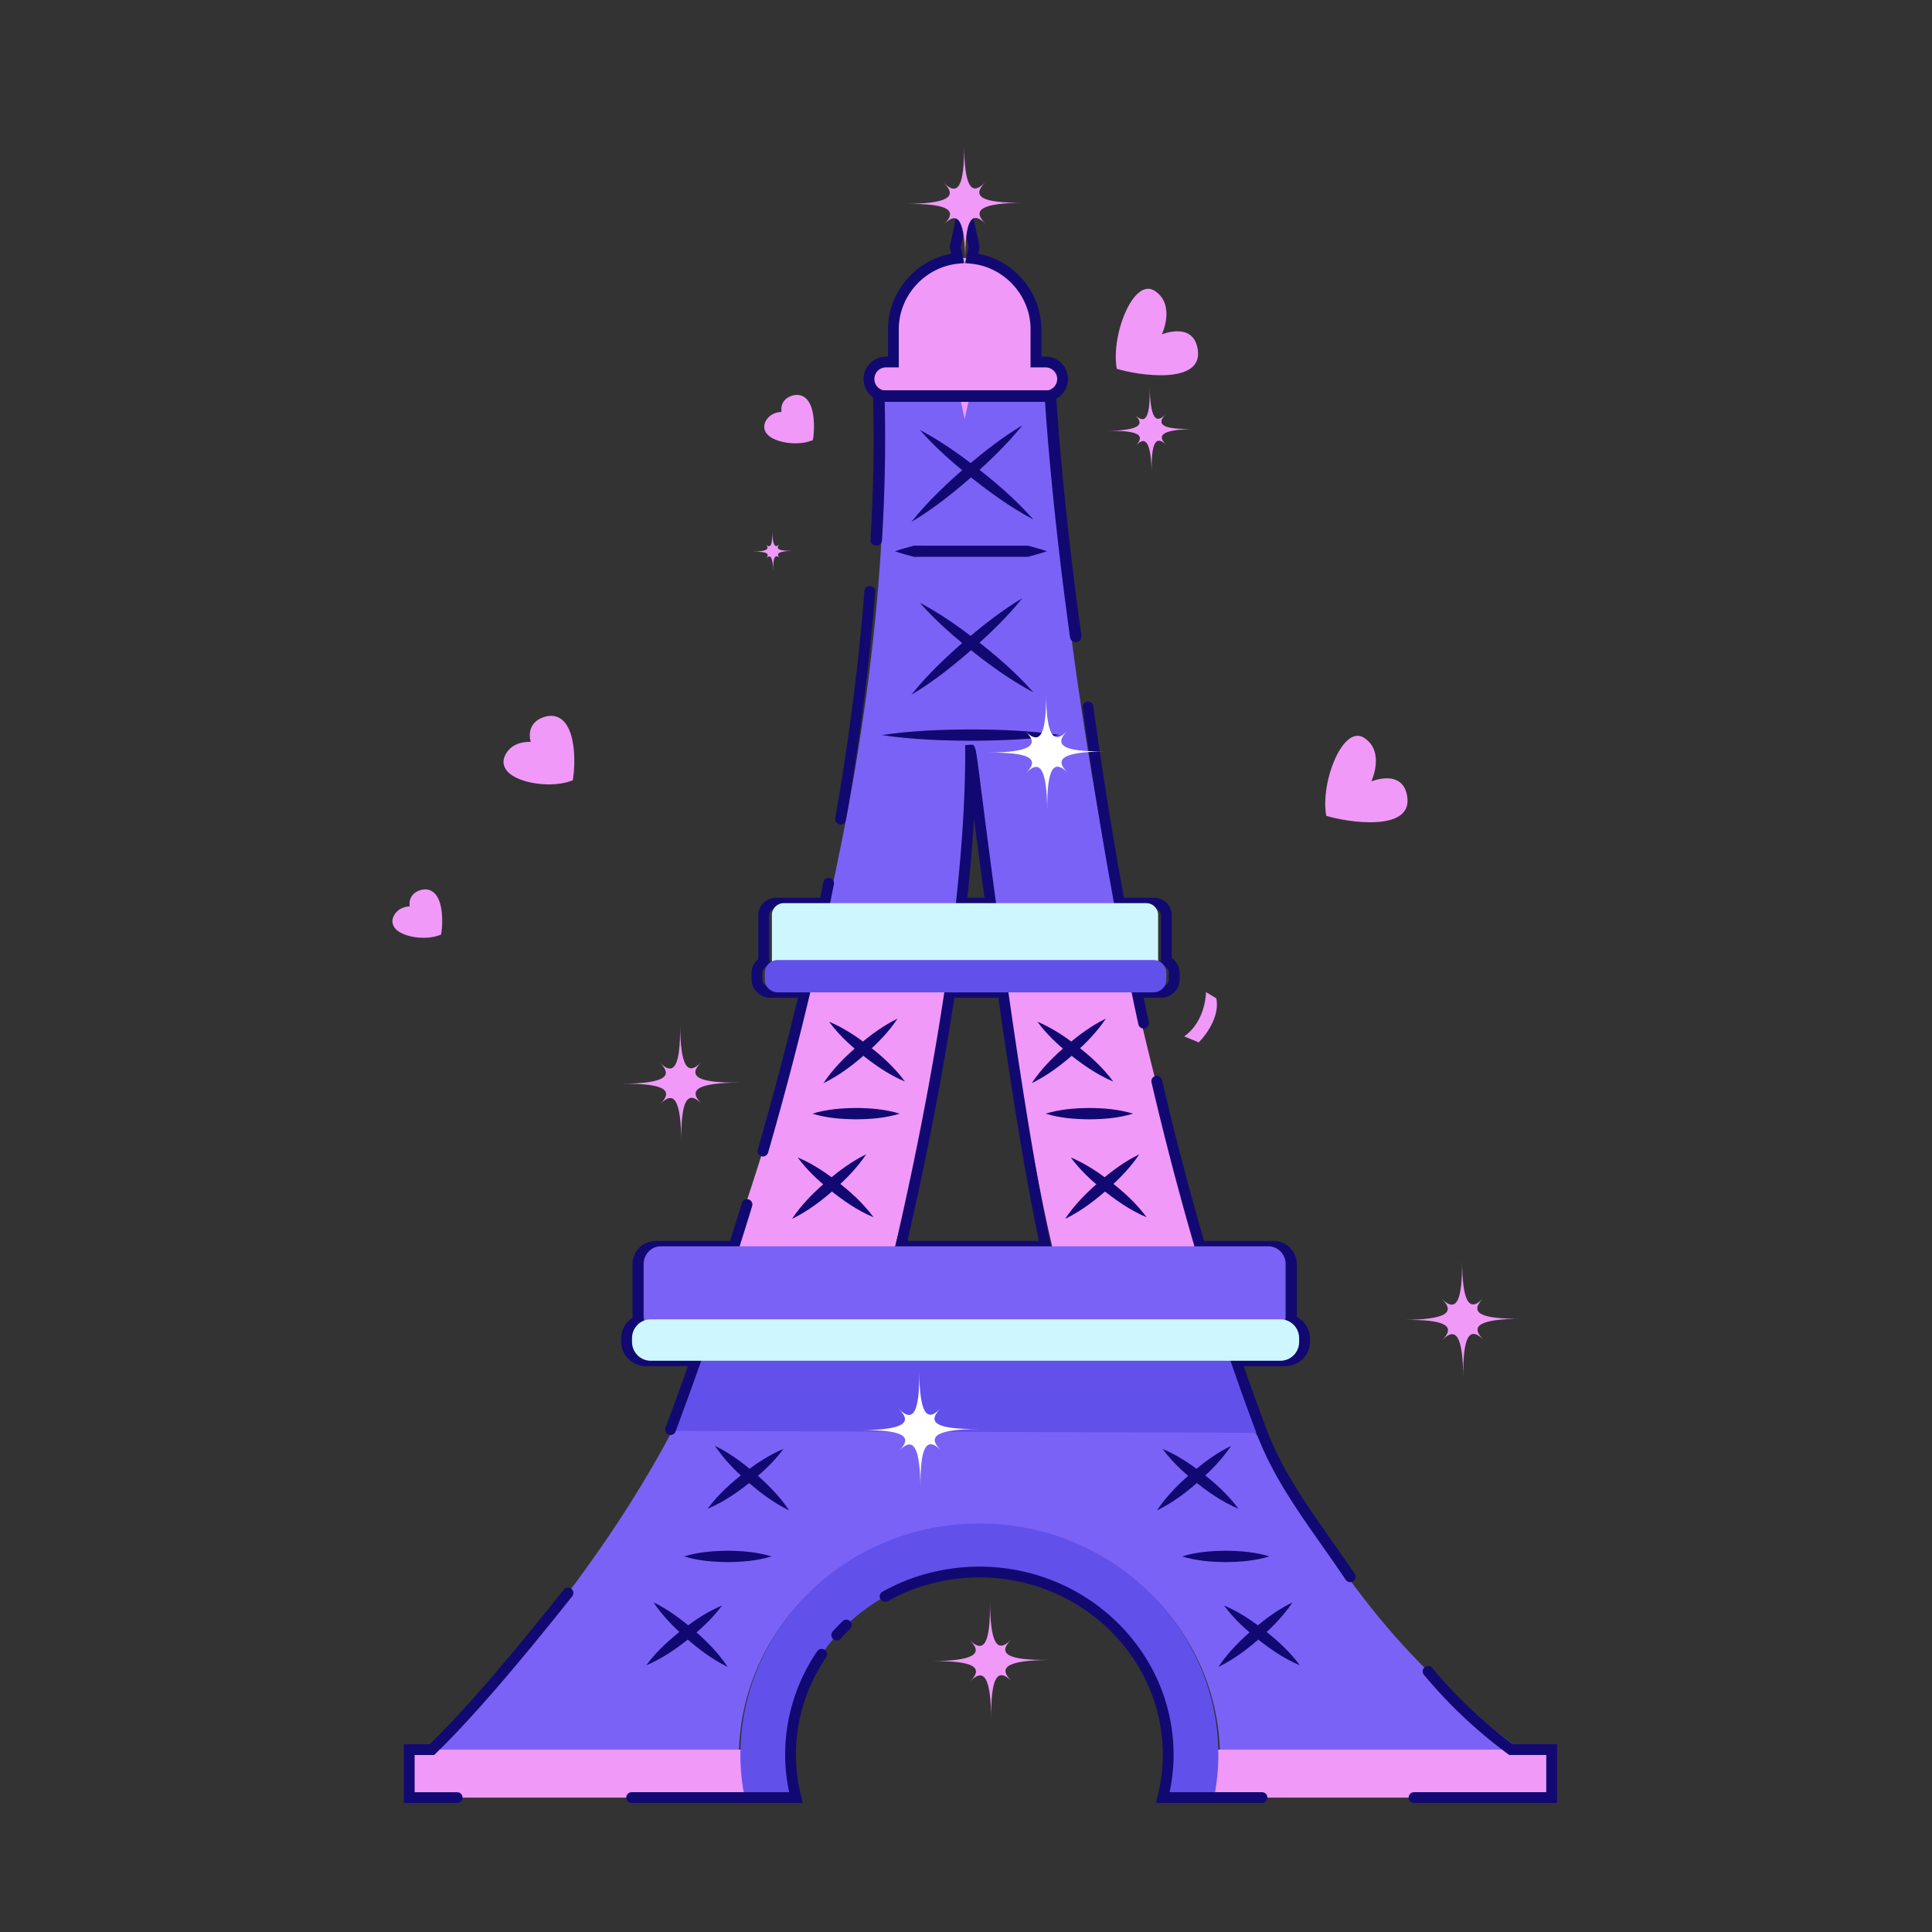 <?xml version="1.0" standalone="no"?><!DOCTYPE svg PUBLIC "-//W3C//DTD SVG 1.1//EN" "http://www.w3.org/Graphics/SVG/1.1/DTD/svg11.dtd"><svg t="1584681361103" class="icon" viewBox="0 0 1024 1024" version="1.1" xmlns="http://www.w3.org/2000/svg" p-id="4668" xmlns:xlink="http://www.w3.org/1999/xlink" width="200" height="200"><rect x="0" y="0" width="1024" height="1024" fill="#333333" stroke="none"/><defs><style type="text/css"></style></defs><path d="M627.65 549.32l7.72 3.16s11.67-11.37 9.3-23.35l-5.46-3.31s0.01 15.3-11.56 23.5z" fill="#F099F9" p-id="4669"></path><path d="M506.79 496.76c4.67-33.99 7.73-68.23 7.58-99.14-0.01-1.76 5.86 43.29 14.2 99.14h66.34c-33.38-158.75-39.85-286.83-39.85-286.83H468.5c2.53 96.36-11.62 194.76-33.44 286.83h71.73z" fill="#7B62F6" p-id="4670"></path><path d="M563.91 683.76h81.07c-21.21-63.22-37.54-127.27-50.06-187h-66.16c10.12 67.9 23.87 151.75 35.15 187zM507.04 496.76h-71.53c-15.78 66.73-35.57 130.12-56.01 187h89.04c8.5-31.92 27.77-108.75 38.5-187zM554.63 209.9h-85.5c-4.7 0-8.55-3.85-8.55-8.55v-0.93c0-4.7 3.85-8.55 8.55-8.55h85.5c4.7 0 8.55 3.85 8.55 8.55v0.93c0 4.7-3.85 8.55-8.55 8.55z" fill="#F099F9" p-id="4671"></path><path d="M549.07 196v-21.5c0-20.78-17-37.78-37.78-37.78s-37.78 17-37.78 37.78V196h75.56z" fill="#F099F9" p-id="4672"></path><path d="M506.28 199.05l5.01-23.09 5.02 23.09-5.02 23.09z" fill="#F099F9" p-id="4673"></path><path d="M640.64 683.76H383.88c-9.31 26.79-18.76 52.1-28 75.67h311.96c-9.87-24.87-18.93-50.2-27.2-75.67z" fill="#6250EA" p-id="4674"></path><path d="M822.43 939.2c-81.09-55.67-111.25-103.5-157.01-179.77l-309.15-0.99c-55.9 105.5-140.48 180.76-140.48 180.76h176.2c-0.16-2.54-0.4-5.06-0.4-7.63 0-68.19 57.09-123.48 127.51-123.48s127.52 55.28 127.52 123.48c0 2.58-0.24 5.09-0.4 7.63h176.21z" fill="#7B62F6" p-id="4675"></path><path d="M547.73 366.97c-12.65-6.7-23.99-15.05-34.97-23.87l1.83 0.64h-0.04l-1.07-0.02-0.76-0.62c-8.89-7.24-17.49-14.85-25.18-23.62 10.32 5.43 19.73 12.02 28.84 18.98l-1.83-0.63h0.04l1-0.01 0.84 0.65c11.11 8.64 21.86 17.74 31.3 28.5z" fill="#110971" p-id="4676"></path><path d="M541.87 317.04c-7.66 9.56-16.34 17.95-25.32 25.98l-0.8 0.71-1.15 0.02h-0.04l1.95-0.73c-10.44 9.19-21.24 17.92-33.47 25.22 8.77-11.02 18.99-20.58 29.57-29.7l0.87-0.75 1.09 0.02h0.04l-1.95 0.73c9.18-7.79 18.68-15.23 29.21-21.5zM547.73 275.37c-12.65-6.69-23.99-15.05-34.97-23.87l1.83 0.64h-0.04l-1.07-0.02-0.76-0.62c-8.89-7.24-17.49-14.85-25.18-23.62 10.32 5.43 19.73 12.02 28.84 18.98l-1.83-0.63h0.04l1-0.01 0.84 0.65c11.11 8.63 21.86 17.74 31.3 28.5z" fill="#110971" p-id="4677"></path><path d="M541.87 225.44c-7.66 9.56-16.34 17.95-25.32 25.98l-0.8 0.71-1.15 0.02h-0.04l1.95-0.73c-10.44 9.19-21.24 17.92-33.47 25.22 8.77-11.02 18.99-20.58 29.57-29.7l0.87-0.75 1.09 0.02h0.04l-1.95 0.73c9.18-7.79 18.68-15.24 29.21-21.5zM479.65 573.25c-8.99-3.8-16.66-9.26-23.97-15.18l1.83 0.64h-0.02l-1.09-0.02-0.74-0.61c-5.91-4.88-11.52-10.14-16.22-16.55 7.33 3.07 13.75 7.31 19.88 11.91l-1.83-0.63h0.02l0.98-0.02 0.85 0.66c7.45 5.73 14.54 11.94 20.31 19.8z" fill="#110971" p-id="4678"></path><path d="M475.74 539.89c-4.64 6.94-10.3 12.7-16.27 18.1l-0.78 0.7-1.17 0.03h-0.02l1.95-0.73c-6.95 6.15-14.26 11.85-23.01 16.11 5.29-7.98 12.02-14.51 19.11-20.59l0.88-0.75 1.07 0.02h0.02l-1.95 0.73c6.17-5.16 12.66-9.98 20.17-13.62zM463 645.19c-8.99-3.8-16.66-9.26-23.97-15.18l1.83 0.64h-0.02l-1.09-0.02-0.74-0.61c-5.91-4.88-11.52-10.14-16.22-16.55 7.33 3.07 13.75 7.31 19.88 11.91l-1.83-0.63h0.02l0.98-0.02 0.85 0.66c7.46 5.72 14.54 11.93 20.31 19.8z" fill="#110971" p-id="4679"></path><path d="M459.09 611.82c-4.64 6.94-10.3 12.7-16.27 18.1l-0.78 0.7-1.17 0.03h-0.02l1.95-0.73c-6.95 6.15-14.26 11.85-23.01 16.11 5.29-7.98 12.02-14.51 19.11-20.59l0.88-0.75 1.07 0.02h0.02l-1.95 0.73c6.17-5.16 12.66-9.98 20.17-13.62zM590.05 573.25c-8.99-3.8-16.66-9.26-23.97-15.18l1.83 0.64h-0.02l-1.09-0.02-0.74-0.61c-5.91-4.88-11.52-10.14-16.22-16.55 7.33 3.07 13.75 7.31 19.88 11.91l-1.83-0.63h0.02l0.98-0.02 0.85 0.66c7.46 5.73 14.54 11.94 20.31 19.8z" fill="#110971" p-id="4680"></path><path d="M586.14 539.89c-4.64 6.94-10.3 12.7-16.27 18.1l-0.78 0.7-1.17 0.03h-0.02l1.95-0.73c-6.95 6.15-14.26 11.85-23.01 16.11 5.29-7.98 12.02-14.51 19.11-20.59l0.88-0.75 1.07 0.02h0.02l-1.95 0.73c6.17-5.16 12.66-9.98 20.17-13.62zM607.75 645.19c-8.99-3.8-16.66-9.26-23.97-15.18l1.83 0.64h-0.02l-1.09-0.02-0.74-0.61c-5.91-4.88-11.52-10.14-16.22-16.55 7.33 3.07 13.75 7.31 19.88 11.91l-1.83-0.63h0.02l0.98-0.02 0.85 0.66c7.45 5.72 14.54 11.93 20.31 19.8z" fill="#110971" p-id="4681"></path><path d="M603.83 611.82c-4.64 6.94-10.3 12.7-16.27 18.1l-0.78 0.7-1.17 0.03h-0.02l1.95-0.73c-6.95 6.15-14.26 11.85-23.01 16.11 5.29-7.98 12.02-14.51 19.11-20.59l0.88-0.75 1.07 0.02h0.02l-1.95 0.73c6.18-5.16 12.66-9.98 20.17-13.62zM656.43 799.7c-8.99-3.8-16.66-9.26-23.97-15.18l1.83 0.64h-0.02l-1.09-0.02-0.74-0.61c-5.91-4.88-11.52-10.14-16.22-16.55 7.33 3.07 13.75 7.31 19.88 11.91l-1.83-0.63h0.02l0.98-0.02 0.85 0.66c7.45 5.73 14.53 11.94 20.31 19.8z" fill="#110971" p-id="4682"></path><path d="M652.51 766.34c-4.64 6.94-10.3 12.7-16.27 18.1l-0.78 0.7-1.17 0.03h-0.02l1.95-0.73c-6.95 6.15-14.26 11.85-23.01 16.11 5.29-7.98 12.02-14.51 19.11-20.59l0.88-0.75 1.07 0.02h0.02l-1.95 0.73c6.18-5.16 12.66-9.98 20.17-13.62zM688.97 882.67c-8.99-3.8-16.66-9.26-23.97-15.18l1.83 0.64h-0.02l-1.09-0.02-0.74-0.61c-5.91-4.88-11.52-10.14-16.22-16.55 7.33 3.07 13.75 7.31 19.88 11.91l-1.83-0.63h0.02l0.98-0.02 0.85 0.66c7.45 5.73 14.53 11.94 20.31 19.8z" fill="#110971" p-id="4683"></path><path d="M685.05 849.31c-4.64 6.94-10.3 12.7-16.27 18.1l-0.78 0.7-1.17 0.03h-0.02l1.95-0.73c-6.95 6.15-14.26 11.85-23.01 16.11 5.29-7.98 12.02-14.51 19.11-20.59l0.88-0.75 1.07 0.02h0.02l-1.95 0.73c6.17-5.16 12.66-9.98 20.17-13.62zM375.03 799.7c5.77-7.86 12.86-14.07 20.31-19.82l0.85-0.66 0.98 0.02h0.02l-1.83 0.63c6.13-4.6 12.54-8.84 19.88-11.91-4.7 6.41-10.31 11.67-16.22 16.55l-0.74 0.61-1.09 0.02h-0.02l1.83-0.64c-7.31 5.95-14.98 11.41-23.97 15.2z" fill="#110971" p-id="4684"></path><path d="M378.95 766.34c7.51 3.64 13.99 8.46 20.17 13.62l-1.95-0.73h0.02l1.07-0.02 0.88 0.75c7.09 6.08 13.82 12.61 19.11 20.59-8.75-4.26-16.06-9.96-23.01-16.11l1.95 0.73h-0.02l-1.17-0.03-0.78-0.7c-5.97-5.4-11.63-11.16-16.27-18.1zM342.49 882.67c5.77-7.86 12.86-14.07 20.31-19.82l0.85-0.66 0.98 0.02h0.02l-1.83 0.63c6.13-4.6 12.55-8.84 19.88-11.91-4.7 6.41-10.31 11.67-16.22 16.55l-0.74 0.61-1.09 0.02h-0.02l1.83-0.64c-7.31 5.95-14.98 11.4-23.97 15.2z" fill="#110971" p-id="4685"></path><path d="M346.41 849.31c7.51 3.64 13.99 8.46 20.17 13.62l-1.95-0.73h0.02l1.07-0.02 0.88 0.75c7.09 6.08 13.82 12.61 19.11 20.59-8.75-4.26-16.06-9.96-23.01-16.11l1.95 0.73h-0.02l-1.17-0.03-0.78-0.7c-5.97-5.4-11.63-11.16-16.27-18.1zM474.37 292.18c3.35-1.24 6.71-2 10.07-2.97l10.06 0.02h50.33c3.35 0.99 6.71 1.75 10.06 2.95-3.35 1.2-6.71 1.95-10.06 2.95H494.5l-10.06 0.02c-3.36-0.97-6.72-1.73-10.07-2.97zM467.35 389.61c15.76-2.37 31.52-2.91 47.27-3.01 15.76 0.08 31.52 0.63 47.27 3.01-15.76 2.38-31.52 2.93-47.27 3.01-15.75-0.1-31.51-0.64-47.27-3.01zM554.19 590.26c7.72-2.37 15.44-2.91 23.16-3.01 7.72 0.08 15.44 0.63 23.16 3.01-7.72 2.38-15.44 2.93-23.16 3.01-7.72-0.1-15.44-0.64-23.16-3.01zM626.48 824.93c7.72-2.37 15.44-2.91 23.16-3.01 7.72 0.08 15.44 0.63 23.16 3.01-7.72 2.38-15.44 2.93-23.16 3.01-7.72-0.09-15.44-0.64-23.16-3.01zM362.56 824.93c7.72-2.37 15.44-2.91 23.16-3.01 7.72 0.08 15.44 0.63 23.16 3.01-7.72 2.38-15.44 2.93-23.16 3.01-7.72-0.09-15.44-0.64-23.16-3.01zM430.56 590.26c7.72-2.37 15.44-2.91 23.16-3.01 7.72 0.08 15.44 0.63 23.16 3.01-7.72 2.38-15.44 2.93-23.16 3.01-7.72-0.1-15.44-0.64-23.16-3.01z" fill="#110971" p-id="4686"></path><path d="M216.91 927.33h180.65v25.44H216.91zM641.78 927.33h180.65v25.44H641.78z" fill="#F099F9" p-id="4687"></path><path d="M421.84 952.77c-1.8-7.27-2.85-14.81-2.85-22.61 0-53.54 44.81-96.94 100.09-96.94s100.09 43.4 100.09 96.94c0 7.8-1.05 15.35-2.85 22.61h27.18c1.41-7.34 2.24-14.88 2.24-22.61 0-67.75-56.71-122.68-126.66-122.68S392.42 862.4 392.42 930.15c0 7.74 0.83 15.27 2.24 22.61h27.18z" fill="#6250EA" p-id="4688"></path><path d="M554.16 212.76H469.6c-6.55 0-11.87-5.33-11.87-11.87s5.33-11.87 11.87-11.87h1.07V174.5c0-19.58 14.47-36.55 33.49-39.99l-0.8-3.65 7.94-36.54 7.94 36.54-0.8 3.65c19.02 3.43 33.49 20.41 33.49 39.99v14.52h2.24c6.55 0 11.87 5.33 11.87 11.87s-5.33 11.87-11.88 11.87z m-84.56-18.04c-3.4 0-6.16 2.76-6.16 6.16s2.76 6.16 6.16 6.16h84.57c3.4 0 6.16-2.76 6.16-6.16s-2.76-6.16-6.16-6.16h-7.95V174.5c0-17.75-13.84-33.01-31.5-34.74l-3.19-0.31 1.86-8.58-2.09-9.63-2.09 9.63 1.86 8.58-3.19 0.31c-17.66 1.74-31.5 17-31.5 34.74v20.23h-6.78zM445.54 436.99c-0.16 0-0.33-0.01-0.5-0.04a2.855 2.855 0 0 1-2.32-3.3c7.23-41.35 12.42-81.87 15.44-120.45 0.12-1.58 1.55-2.77 3.07-2.62 1.57 0.12 2.75 1.5 2.62 3.07-3.03 38.75-8.25 79.46-15.51 120.98a2.833 2.833 0 0 1-2.8 2.36zM404.36 612.96c-0.26 0-0.53-0.04-0.79-0.11a2.853 2.853 0 0 1-1.95-3.54c7.8-26.99 14.96-54.05 21.3-80.49h-14.73c-5.44 0-9.87-4.43-9.87-9.87v-3.1c0-2.94 1.35-5.68 3.61-7.53v-23.2c0-5.12 4.17-9.29 9.29-9.29h23.51c0.56-2.73 1.11-5.47 1.65-8.21 0.31-1.55 1.77-2.55 3.36-2.25a2.85 2.85 0 0 1 2.24 3.36c-0.7 3.52-1.41 7.03-2.13 10.53l-0.47 2.28h-28.16a3.59 3.59 0 0 0-3.58 3.58v23.26l0.66 2.82-1.95 1c-1.43 0.74-2.32 2.13-2.32 3.64v3.1c0 2.29 1.86 4.16 4.16 4.16h21.96l-0.84 3.51c-6.56 27.65-14.03 56-22.2 84.27a2.865 2.865 0 0 1-2.75 2.08zM355.4 760.57c-0.33 0-0.67-0.06-1-0.18a2.841 2.841 0 0 1-1.67-3.67c3.96-10.6 7.95-21.56 11.88-32.63h-22.27c-7.25 0-13.14-5.89-13.14-13.14v-1.41c0-4.55 2.33-8.68 6.09-11.07-0.03-0.33-0.05-0.65-0.05-0.97v-27.49c0-6.78 5.51-12.29 12.29-12.29h39.4c2.11-6.63 4.2-13.34 6.27-20.12a2.852 2.852 0 0 1 3.57-1.9 2.84 2.84 0 0 1 1.89 3.56c-2.29 7.48-4.6 14.88-6.93 22.18l-0.63 1.99h-43.58c-3.63 0-6.57 2.95-6.57 6.58v27.49c0 0.51 0.09 1.06 0.28 1.73l0.7 2.46-2.37 0.97c-2.83 1.15-4.66 3.85-4.66 6.87v1.41c0 4.1 3.33 7.43 7.43 7.43h30.35l-1.35 3.81c-4.38 12.4-8.85 24.69-13.27 36.54a2.84 2.84 0 0 1-2.66 1.85zM242.32 955.62h-28.27v-31.15h13.77c17.78-17.38 41.01-44.2 70.98-81.93 0.98-1.23 2.78-1.45 4.01-0.46a2.85 2.85 0 0 1 0.46 4.01c-30.59 38.51-54.24 65.76-72.3 83.29l-0.83 0.81h-10.37v19.73h22.55c1.58 0 2.86 1.28 2.86 2.86s-1.28 2.84-2.86 2.84zM425.49 955.62h-90.7a2.86 2.86 0 1 1 0-5.72h83.47c-1.41-6.69-2.12-13.32-2.12-19.76 0-19.63 5.88-38.63 16.99-54.94 0.89-1.3 2.66-1.64 3.97-0.75 1.3 0.89 1.64 2.66 0.75 3.97-10.47 15.36-16 33.25-16 51.73 0 7.12 0.93 14.49 2.77 21.93l0.87 3.54zM443.49 869.46c-0.68 0-1.36-0.24-1.91-0.73a2.86 2.86 0 0 1-0.22-4.03c1.68-1.87 3.47-3.72 5.31-5.49a2.858 2.858 0 0 1 3.96 4.12 98.029 98.029 0 0 0-5.02 5.19c-0.56 0.62-1.34 0.94-2.12 0.94zM668.89 955.62h-56.22l0.88-3.54c1.84-7.42 2.77-14.8 2.77-21.93 0-51.88-43.62-94.08-97.23-94.08-17.08 0-33.87 4.34-48.57 12.56-1.38 0.77-3.12 0.27-3.89-1.1a2.856 2.856 0 0 1 1.1-3.89c15.55-8.69 33.31-13.29 51.36-13.29 56.76 0 102.94 44.77 102.94 99.79 0 6.45-0.71 13.08-2.12 19.76h48.99c1.58 0 2.86 1.28 2.86 2.86s-1.29 2.86-2.87 2.86zM825.28 955.62h-75.81a2.86 2.86 0 1 1 0-5.72h70.09v-19.73h-19.65l-0.76-0.56c-16.98-12.64-31.1-25.97-44.44-41.93a2.854 2.854 0 0 1 4.38-3.66c12.84 15.37 26.43 28.25 42.71 40.45h23.47v31.15zM715.62 838.56c-0.92 0-1.82-0.44-2.37-1.26-4.1-6.08-8.21-11.93-12.25-17.68-13.7-19.49-26.65-37.9-34.71-59.18-4.64-12.25-9.28-25.13-13.78-38.28l-1.3-3.78h30.02c4.1 0 7.43-3.33 7.43-7.43v-1.41c0-3.21-2.18-6.12-5.31-7.07l-2.6-0.79 0.66-2.64c0.14-0.58 0.21-1.08 0.21-1.54v-27.49c0-3.63-2.95-6.58-6.57-6.58H633.9l-0.6-2.05c-8.15-27.92-15.88-57.41-22.98-87.67-0.36-1.54 0.59-3.07 2.13-3.43 1.52-0.36 3.07 0.59 3.43 2.13 6.9 29.41 14.4 58.11 22.3 85.32h36.87c6.77 0 12.29 5.51 12.29 12.29v27.49c0 0.15 0 0.3-0.01 0.45 4.25 2.24 7.05 6.71 7.05 11.58v1.41c0 7.25-5.89 13.14-13.14 13.14h-22.02c4.07 11.78 8.24 23.31 12.42 34.33 7.81 20.61 20.55 38.73 34.04 57.92 4.06 5.78 8.2 11.67 12.32 17.77a2.85 2.85 0 0 1-0.77 3.96c-0.5 0.33-1.06 0.49-1.61 0.49zM606.14 545.13c-1.32 0-2.5-0.91-2.79-2.25-1.19-5.47-2.34-10.91-3.48-16.33l-0.72-3.44h16.23a4.17 4.17 0 0 0 4.16-4.16v-3.1c0-1.68-1.03-3.19-2.62-3.84l-2.1-0.85 0.36-2.24c0.04-0.24 0.1-0.47 0.16-0.7v-23.09c0-1.97-1.6-3.58-3.58-3.58h-20.78l-0.43-2.34c-6.25-33.85-11.88-68.87-16.74-104.1-0.21-1.56 0.88-3 2.44-3.22 1.57-0.21 3 0.88 3.22 2.44 4.73 34.33 10.2 68.47 16.26 101.51h16.03c5.12 0 9.29 4.17 9.29 9.29v22.67a9.81 9.81 0 0 1 4.2 8.06v3.1c0 5.44-4.43 9.87-9.87 9.87h-9.2c0.9 4.27 1.81 8.55 2.74 12.85 0.34 1.54-0.64 3.06-2.18 3.4-0.2 0.03-0.4 0.05-0.6 0.05z" fill="#110971" p-id="4689"></path><path d="M570.16 340.39c-1.5 0-2.81-1.11-3.02-2.63-9.15-65.89-12.48-112.97-13.23-124.78h-84.99c0.56 23.73 0.07 48.4-1.45 73.39-0.1 1.68-1.56 2.98-3.23 2.86a3.053 3.053 0 0 1-2.86-3.23c1.58-25.92 2.04-51.48 1.36-75.99l-0.09-3.14h97.02l0.15 2.89c0.03 0.5 2.81 51.29 13.35 127.16a3.054 3.054 0 0 1-3.01 3.47zM528.31 481.55h-21.98l0.35-3.17c3.35-30.49 4.99-57.66 4.89-80.75l-0.01-2.69 2.68-0.22c1.49-0.1 2.16-0.14 2.87 2.88h0.17v0.79c0.56 2.76 1.17 7.53 2.21 15.74 1.86 14.61 4.79 37.53 8.38 64.18l0.44 3.24z m-15.61-5.71h9.08c-2.12-15.81-4-30.2-5.54-42.2-0.77 13.2-1.95 27.3-3.54 42.2zM557.74 663.43h-83.92l0.81-3.5c7.46-32.23 18.01-81.7 25.93-134.39l0.37-2.43h33.14l0.35 2.45c8.56 59.91 16.15 105.13 22.56 134.41l0.76 3.46zM481 657.72h69.65c-6.19-29.04-13.43-72.37-21.54-128.9h-23.27c-7.61 50.1-17.53 97.07-24.84 128.9z" fill="#110971" p-id="4690"></path><path d="M607.61 514.82H415.34c-3.42 0-6.22-2.8-6.22-6.22v-23.69c0-3.42 2.8-6.22 6.22-6.22h192.27c3.42 0 6.22 2.8 6.22 6.22v23.69c0 3.43-2.8 6.22-6.22 6.22z" fill="#CEF6FE" p-id="4691"></path><path d="M672.23 706.93H350.31c-4.99 0-9.08-4.09-9.08-9.08v-28.2c0-4.99 4.09-9.08 9.08-9.08h321.92c4.99 0 9.08 4.09 9.08 9.08v28.2c0 5-4.09 9.08-9.08 9.08z" fill="#7B62F6" p-id="4692"></path><path d="M344.9 699.26h333.76c5.44 0 9.9 4.45 9.9 9.9v2.17c0 5.44-4.45 9.9-9.9 9.9H344.9c-5.44 0-9.9-4.45-9.9-9.9v-2.17c0-5.45 4.46-9.9 9.9-9.9z" fill="#CEF6FE" p-id="4693"></path><path d="M285.81 396.77s-11.68-3.52-15.63 5.05c-3.96 8.58 18.81 13.76 30.84 9.6 1.25-8.32 1.13-32.43-11.37-28.82-10.64 3.08-3.84 14.17-3.84 14.17z" fill="#F099F9" p-id="4694"></path><path d="M290.94 415.76c-8.81 0-18.09-2.59-21.94-6.84-2.24-2.47-2.74-5.42-1.42-8.29 2.79-6.06 8.76-7.55 13.69-7.43-0.55-2.18-0.76-4.78 0.2-7.24 0.79-2.04 2.71-4.75 7.38-6.09 4.49-1.29 7.55 0.28 9.32 1.84 7.37 6.46 6.54 24.38 5.67 30.15l-0.26 1.71-1.64 0.56c-3.21 1.11-7.06 1.63-11 1.63z m-10.49-16.87c-2.8 0-6.13 0.79-7.67 4.14-0.25 0.54-0.41 1.11 0.46 2.07 3.45 3.81 16.42 6.32 25.18 4.13 0.73-7.3 0.08-19.64-4.01-23.23-0.72-0.63-1.81-1.27-3.97-0.64-2.93 0.84-3.46 2.22-3.63 2.67-0.95 2.45 0.77 6.15 1.45 7.26l3.92 6.39-7.17-2.16c-0.19-0.06-2.18-0.63-4.56-0.63zM221.32 483.7s-7.6-2.29-10.18 3.29 12.24 8.96 20.08 6.25c0.81-5.41 0.73-21.12-7.41-18.76-6.92 1.99-2.49 9.22-2.49 9.22z" fill="#F099F9" p-id="4695"></path><path d="M224.56 497.05c-5.79 0-12.06-1.6-14.93-4.77-1.72-1.9-2.11-4.26-1.09-6.49 1.8-3.91 5.36-5.22 8.61-5.4-0.18-1.29-0.13-2.72 0.4-4.09 0.6-1.54 2.02-3.58 5.45-4.57 3.35-0.97 5.66 0.23 7 1.4 5.13 4.49 4.61 16.63 4.03 20.53l-0.26 1.71-1.64 0.56c-2.11 0.75-4.79 1.12-7.57 1.12z m-6.73-10.98c-1.54 0-3.3 0.41-4.09 2.12 0.57 1.77 8.78 4.03 14.86 2.81 0.37-4.86-0.26-11.74-2.34-13.56-0.28-0.25-0.68-0.49-1.65-0.21-0.95 0.27-1.53 0.66-1.71 1.14-0.4 1.04 0.38 3.05 0.86 3.84l3.92 6.39-7.17-2.16c-0.14-0.04-1.32-0.37-2.68-0.37zM418.38 221.62s-7.6-2.29-10.18 3.29 12.24 8.96 20.08 6.25c0.81-5.41 0.73-21.12-7.41-18.76-6.92 2-2.49 9.22-2.49 9.22z" fill="#F099F9" p-id="4696"></path><path d="M421.62 234.97c-5.79 0-12.05-1.6-14.93-4.77-1.71-1.9-2.11-4.26-1.09-6.49 1.8-3.91 5.36-5.22 8.61-5.4-0.18-1.3-0.13-2.72 0.4-4.1 0.6-1.54 2.02-3.57 5.45-4.56 3.34-0.97 5.65 0.23 7 1.4 5.13 4.49 4.61 16.63 4.03 20.53l-0.26 1.71-1.63 0.56c-2.12 0.75-4.8 1.12-7.58 1.12z m-6.74-10.98c-1.53 0-3.3 0.41-4.09 2.11 0.57 1.77 8.79 4.03 14.86 2.81 0.37-4.86-0.26-11.74-2.34-13.56-0.28-0.25-0.67-0.5-1.65-0.21-0.95 0.27-1.53 0.66-1.71 1.14-0.4 1.04 0.38 3.05 0.86 3.84l3.92 6.39-7.17-2.16c-0.12-0.03-1.31-0.36-2.68-0.36zM615.8 177.24s7.47-15.66-3.74-23.07-23.41 23.49-20.14 41.3c11.43 3.55 45.37 8.57 42.98-9.79-2.03-15.62-19.1-8.44-19.1-8.44zM726.82 414.17s7.47-15.66-3.74-23.07-23.41 23.49-20.14 41.3c11.43 3.55 45.37 8.57 42.98-9.79-2.03-15.62-19.1-8.44-19.1-8.44z" fill="#F099F9" p-id="4697"></path><path d="M554.42 367.67c0.22 21.42 3.65 27.53 11.14 19.88-7.5 7.65-1.32 10.95 20.11 10.72-21.42 0.22-27.53 3.65-19.88 11.14-7.65-7.5-10.95-1.32-10.72 20.11-0.22-21.42-3.65-27.53-11.14-19.88 7.5-7.65 1.32-10.95-20.11-10.72 21.42-0.22 27.53-3.65 19.88-11.14 7.65 7.5 10.94 1.32 10.72-20.11z" fill="#FFFFFF" p-id="4698"></path><path d="M487.22 726.79c0.22 21.42 3.65 27.53 11.14 19.88-7.5 7.65-1.32 10.95 20.11 10.72-21.42 0.22-27.53 3.65-19.88 11.14-7.65-7.5-10.95-1.32-10.72 20.11-0.22-21.42-3.65-27.53-11.14-19.88 7.5-7.65 1.32-10.95-20.11-10.72 21.42-0.22 27.53-3.65 19.88-11.14 7.65 7.49 10.95 1.32 10.72-20.11z" fill="#FFFFFF" p-id="4699"></path><path d="M510.97 76.84c0.22 21.42 3.65 27.53 11.14 19.88-7.5 7.65-1.32 10.95 20.11 10.72-21.42 0.22-27.53 3.65-19.88 11.14-7.65-7.5-10.95-1.32-10.72 20.11-0.22-21.42-3.65-27.53-11.14-19.88 7.5-7.65 1.32-10.95-20.11-10.72 21.42-0.22 27.53-3.65 19.88-11.14 7.65 7.49 10.94 1.32 10.72-20.11zM409.32 281.47c0.18 7.42 1.39 9.52 3.95 6.84-2.56 2.69-0.41 3.8 7.01 3.62-7.42 0.18-9.52 1.39-6.84 3.95-2.69-2.56-3.8-0.41-3.62 7.01-0.18-7.42-1.39-9.52-3.95-6.84 2.56-2.69 0.41-3.8-7.01-3.62 7.42-0.18 9.52-1.39 6.84-3.95 2.68 2.57 3.8 0.41 3.62-7.01zM609.34 204.98c0.37 15.87 2.97 20.36 8.45 14.61-5.48 5.74-0.87 8.12 15 7.75-15.87 0.37-20.36 2.97-14.61 8.45-5.74-5.48-8.12-0.87-7.75 15-0.37-15.87-2.97-20.36-8.45-14.61 5.48-5.74 0.87-8.12-15-7.75 15.87-0.37 20.36-2.97 14.61-8.45 5.74 5.47 8.12 0.87 7.75-15zM360.47 543.18c0.22 21.42 3.65 27.53 11.14 19.88-7.5 7.65-1.32 10.95 20.11 10.72-21.42 0.22-27.53 3.65-19.88 11.14-7.65-7.5-10.95-1.32-10.72 20.11-0.22-21.42-3.65-27.53-11.14-19.88 7.5-7.65 1.32-10.95-20.11-10.72 21.42-0.22 27.53-3.65 19.88-11.14 7.65 7.49 10.94 1.32 10.72-20.11zM774.91 668.33c0.22 21.42 3.65 27.53 11.14 19.88-7.5 7.65-1.32 10.95 20.11 10.72-21.42 0.22-27.53 3.65-19.88 11.14-7.65-7.5-10.95-1.32-10.72 20.11-0.22-21.42-3.65-27.53-11.14-19.88 7.5-7.65 1.32-10.95-20.11-10.72 21.42-0.22 27.53-3.65 19.88-11.14 7.65 7.49 10.94 1.32 10.72-20.11zM524.72 849.2c0.22 21.42 3.65 27.53 11.14 19.88-7.5 7.65-1.32 10.95 20.11 10.72-21.42 0.22-27.53 3.65-19.88 11.14-7.65-7.5-10.95-1.32-10.72 20.11-0.22-21.42-3.65-27.53-11.14-19.88 7.5-7.65 1.32-10.95-20.11-10.72 21.42-0.22 27.53-3.65 19.88-11.14 7.65 7.49 10.94 1.31 10.72-20.11z" fill="#F099F9" p-id="4700"></path><path d="M412.15 508.84h199.26c3.73 0 6.78 3.05 6.78 6.78v3.57c0 3.73-3.05 6.78-6.78 6.78H412.15c-3.73 0-6.78-3.05-6.78-6.78v-3.57c0-3.73 3.05-6.78 6.78-6.78z" fill="#6250EA" p-id="4701"></path></svg>